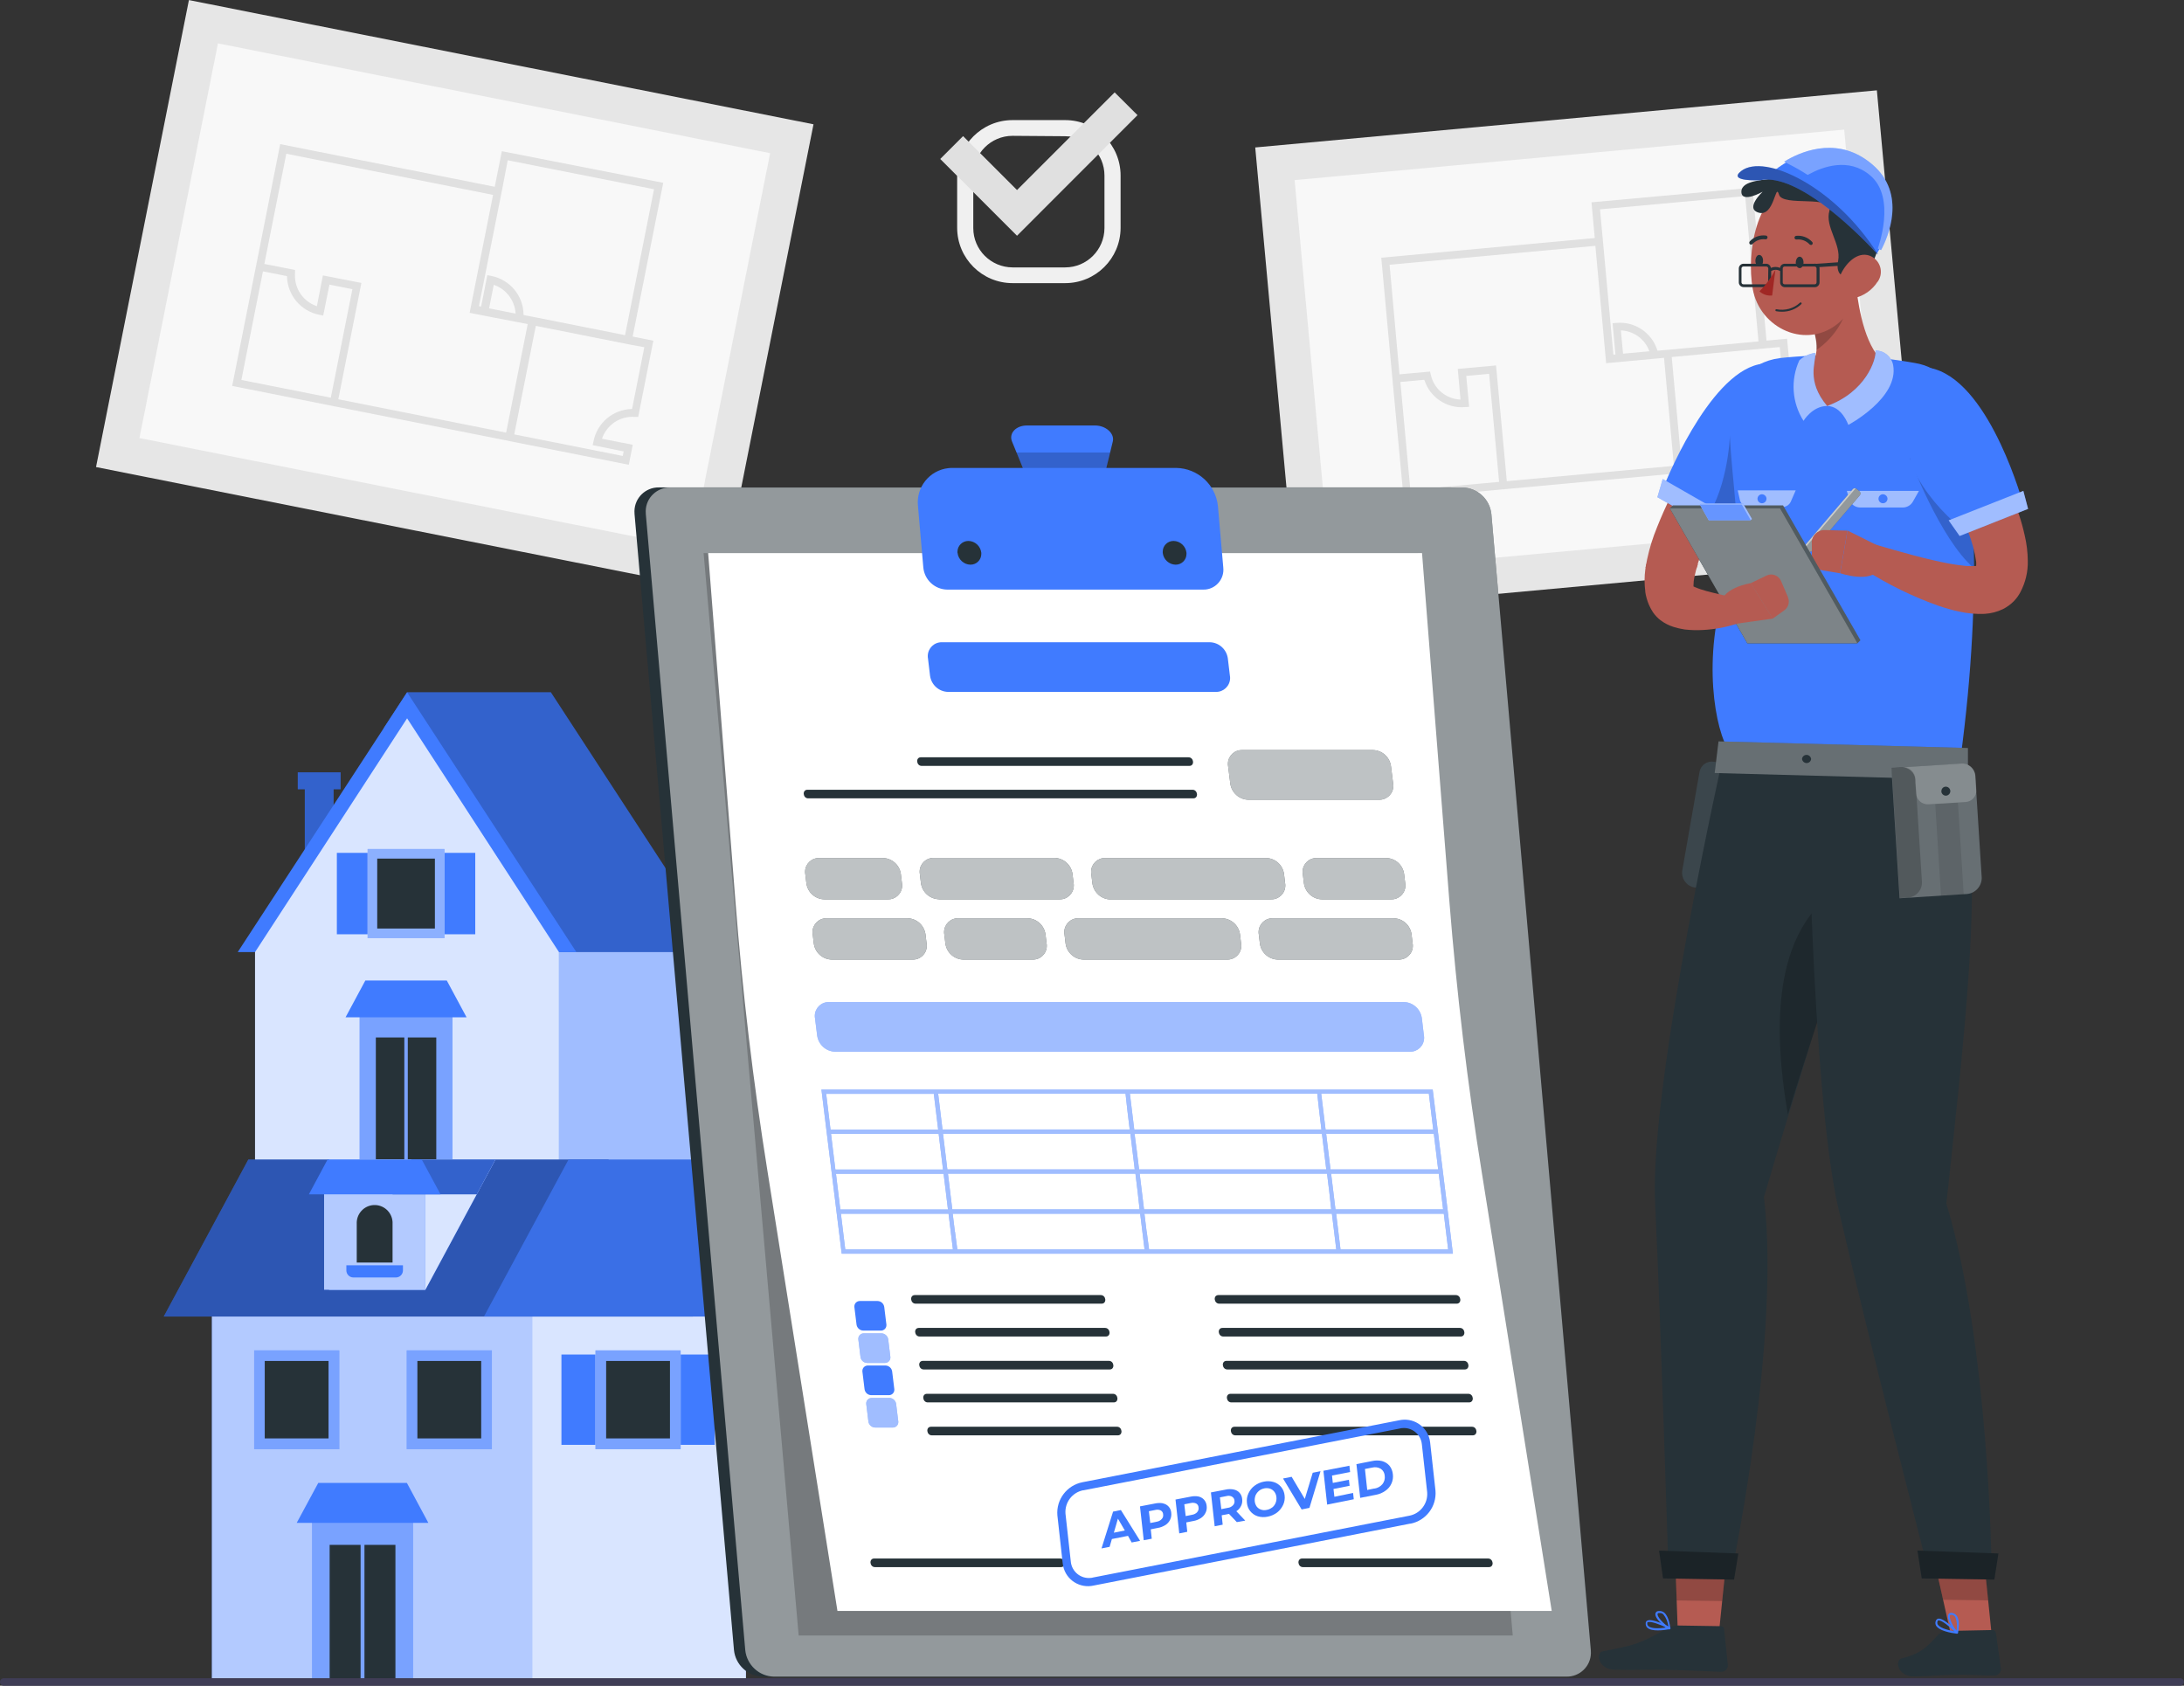 <?xml version="1.0" encoding="UTF-8"?>
<svg id="Layer_2" data-name="Layer 2" xmlns="http://www.w3.org/2000/svg" viewBox="0 0 220.76 170.4">
  <rect x="0" y="0" width="220.76" height="170.4" fill="#333333" stroke="none"/>
  <defs>
    <style>
      .cls-1 {
        fill: #f0f0f0;
      }

      .cls-2, .cls-3, .cls-4, .cls-5, .cls-6, .cls-7, .cls-8, .cls-9, .cls-10 {
        fill: #fff;
      }

      .cls-3 {
        opacity: .8;
      }

      .cls-3, .cls-11, .cls-4, .cls-5, .cls-6, .cls-12, .cls-7, .cls-13, .cls-8, .cls-14, .cls-9, .cls-10 {
        isolation: isolate;
      }

      .cls-15, .cls-5 {
        opacity: .5;
      }

      .cls-16 {
        fill: #3f3d56;
      }

      .cls-11 {
        fill: #fafafa;
        opacity: .9;
      }

      .cls-4, .cls-12, .cls-17 {
        opacity: .3;
      }

      .cls-18 {
        fill: #e0e0e0;
      }

      .cls-19, .cls-8 {
        opacity: .7;
      }

      .cls-6, .cls-14 {
        opacity: .1;
      }

      .cls-20 {
        fill: #e6e6e6;
      }

      .cls-7 {
        opacity: .6;
      }

      .cls-13, .cls-21, .cls-10 {
        opacity: .2;
      }

      .cls-22 {
        fill: #b55b52;
      }

      .cls-23 {
        fill: #ebebeb;
      }

      .cls-24 {
        fill: #407bff;
      }

      .cls-9 {
        opacity: .4;
      }

      .cls-25 {
        fill: #a02724;
      }

      .cls-26 {
        fill: #263238;
      }
    </style>
  </defs>
  <g id="Layer_1-2" data-name="Layer 1">
    <g>
      <g>
        <g id="freepik--background-complete--inject-4">
          <rect class="cls-23" x="148.7" y="166.72" width="4.73" height=".14"/>
          <rect class="cls-20" x="128.91" y="11.92" width="63.1" height="47.18" transform="translate(-2.58 14.83) rotate(-5.25)"/>
          <rect class="cls-11" x="132.57" y="15.57" width="55.79" height="39.87" transform="translate(-2.58 14.83) rotate(-5.25)"/>
          <path class="cls-18" d="m160.87,20.46l.33,3.6-21.58,1.99,1.09,11.86,1.17,12.48,10.52-.97,16.9-1.55.78-.08,11.7-1.09-.18-1.99-3.09.28c.05-1.45,1.08-2.69,2.5-3l.34-.08-.71-7.67-2.08.19-1.42-15.46-16.27,1.48Zm-18.31,29.07l-1.01-10.92,2.42-.22c.56,1.78,2.28,2.93,4.14,2.76l.39-.03-.29-3.12,2.31-.21,1.01,10.92-8.97.82Zm9.75-.89l-1.09-11.7-3.87.35.28,3.1c-1.45-.05-2.69-1.08-3-2.5l-.08-.33-3.09.28-1-11.08,20.8-1.91,1.09,11.86,1.77-.16,2.8-.26,1.28-.12,1,10.92-16.9,1.55Zm11.75-12.88l-.22-2.36c1.3.05,2.44.88,2.88,2.11l-2.67.24Zm15.84-.67l.57,6.22c-1.78.56-2.92,2.28-2.76,4.14l.03.39,3.12-.29.04.46-10.92,1-1-10.92,9.61-.89,1.31-.12Zm-3.5-15.27l1.35,14.69-8.83.82-.78.07-.6.05c-.54-1.8-2.28-2.98-4.15-2.81l-.39.03.29,3.17h-.21l-1.09-11.86-.26-2.82,14.68-1.34Z"/>
          <rect class="cls-20" x="21.9" y="-2.3" width="48.13" height="64.37" transform="translate(7.69 69.14) rotate(-78.75)"/>
          <rect class="cls-11" x="25.63" y="1.43" width="40.68" height="56.91" transform="translate(7.69 69.14) rotate(-78.75)"/>
          <path class="cls-18" d="m50.73,15.27l-.72,3.61-21.69-4.31-2.36,11.92-2.49,12.52,10.58,2.11,16.98,3.37.78.16,11.75,2.33.4-2.02-3.11-.61c.47-1.41,1.83-2.31,3.31-2.21h.35l1.53-7.7-2.09-.42,3.09-15.54-16.33-3.2Zm-26.33,23.13l2.18-10.97,2.43.48c.03,1.91,1.39,3.54,3.27,3.91l.39.08.63-3.13,2.32.46-2.18,10.97-9.03-1.79Zm9.8,1.95l2.33-11.75-3.89-.76-.61,3.11c-1.41-.47-2.31-1.83-2.21-3.31v-.35l-3.1-.61,2.22-11.14,20.9,4.16-2.37,11.92,1.78.35,2.81.54,1.28.25-2.18,10.97-16.96-3.37Zm15.24-9.19l.47-2.37c1.26.43,2.13,1.58,2.21,2.91l-2.68-.53Zm15.69,3.93l-1.24,6.25c-1.91.04-3.53,1.39-3.9,3.27l-.08.39,3.13.63-.09.46-10.97-2.18,2.18-10.97,9.66,1.92,1.32.24Zm.98-15.96l-2.93,14.75-8.88-1.77-.78-.15-.6-.12c0-1.93-1.37-3.58-3.27-3.95l-.39-.08-.63,3.18-.22-.04,2.37-11.92.54-2.83,14.79,2.93Z"/>
          <path class="cls-1" d="m107.67,28.62h-5.32c-3.09,0-5.6-2.51-5.6-5.6h0v-5.28c0-3.09,2.51-5.6,5.6-5.6h5.32c3.09,0,5.6,2.51,5.6,5.6v5.32c-.02,3.08-2.52,5.56-5.6,5.56Zm-5.32-14.89c-2.19,0-3.97,1.78-3.97,3.98,0,0,0,.02,0,.03v5.32c0,2.19,1.78,3.96,3.97,3.97h5.32c2.19,0,3.96-1.78,3.97-3.97v-5.32c0-2.19-1.78-3.96-3.97-3.97l-5.32-.04Z"/>
          <polygon class="cls-18" points="102.8 23.83 95.04 16.07 97.35 13.76 102.8 19.21 112.67 9.34 114.98 11.64 102.8 23.83"/>
        </g>
        <g id="freepik--Character--inject-4">
          <path class="cls-22" d="m167.22,54.01c.78-2.07,1.72-4.07,2.81-5.99.52-.95,1.09-1.86,1.63-2.77s1.14-1.79,1.8-2.72c.87-1.19,2.55-1.45,3.74-.58,1.15.84,1.44,2.42.67,3.62v.03c-.54.79-1.09,1.63-1.63,2.5s-1.04,1.71-1.55,2.57c-1,1.67-1.88,3.4-2.66,5.18-.22.54-.41,1.06-.54,1.55h-5.16c.19-1.16.49-2.3.89-3.4Z"/>
          <path class="cls-24" d="m177.77,36.83c-5.2,1.15-9.6,12.37-9.6,12.37l5.99,3.4c1.77-1.9,3.24-4.06,4.35-6.41,1.31-2.79,3.9-10.39-.73-9.36Z"/>
          <path class="cls-13" d="m179.68,43.12c-.32,1.04-.72,2.07-1.18,3.06-1.11,2.35-2.58,4.51-4.35,6.41l-1.3-.76c2.06-3.74,2.04-8.53,2.04-8.53l4.48-.78.3.6Z"/>
          <path class="cls-26" d="m173.22,76.99l.32.06c.49.09.83.56.74,1.05h0s-1.9,10.87-1.9,10.87c-.09.49-.56.83-1.05.74h0s-.05,0-.05,0c-.82-.14-1.37-.93-1.23-1.75l1.74-9.94c.12-.67.76-1.13,1.43-1.02Z"/>
          <path class="cls-6" d="m173.22,76.99l.32.06c.49.09.83.56.74,1.05h0s-1.9,10.87-1.9,10.87c-.09.49-.56.83-1.05.74h0s-.05,0-.05,0c-.82-.14-1.37-.93-1.23-1.75l1.74-9.94c.12-.67.76-1.13,1.43-1.02Z"/>
          <polygon class="cls-22" points="173.68 165.75 169.62 165.7 169.28 156.26 174.64 156.35 173.68 165.75"/>
          <polygon class="cls-13" points="169.28 156.27 169.47 161.78 174.08 161.84 174.64 156.35 169.28 156.27"/>
          <path class="cls-26" d="m169.53,164.31l4.43.07c.16,0,.3.12.31.28l.38,3.62c.03.37-.25.68-.61.71-.02,0-.04,0-.06,0-1.59-.05-3.89-.18-5.9-.21-2.35-.04-2.12.06-4.87,0-1.67-.03-1.93-1.72-1.21-1.86,3.27-.64,3.58-.67,6.53-2.32.3-.18.65-.28,1-.29Z"/>
          <path class="cls-24" d="m168.79,164.68s.06-.04.07-.08c0-.04-.01-.08-.05-.1-.19-.1-1.8-.95-2.3-.68-.1.05-.16.14-.16.25h0c-.02.18.04.35.17.47.44.4,1.63.26,2.26.14h.01Zm-2.18-.71c.3-.1,1.19.25,1.82.54-.9.14-1.57.09-1.81-.14-.09-.08-.13-.2-.11-.32,0-.04.02-.08.06-.1h.04Z"/>
          <path class="cls-24" d="m168.79,164.68h0s.05-.05.04-.08c0-.05-.09-1.14-.6-1.58-.15-.13-.35-.19-.54-.17h0c-.27,0-.34.16-.36.27-.08.46.88,1.35,1.36,1.58.03.01.07.01.1-.01Zm-1.15-1.63s.07,0,.1,0h0c.14-.02.29.03.39.13.29.36.47.8.51,1.26-.5-.31-1.14-1.01-1.09-1.28,0-.04,0-.08.09-.11h0Z"/>
          <path class="cls-26" d="m178.3,121.01c6.04-20.72,11.66-35.12,10.34-45.4l-14.32.17s-7.59,33.6-7.02,45.76c.59,12.64,1.33,36.66,1.33,36.66l6.53.09s4.84-23.16,3.14-37.28Z"/>
          <path class="cls-13" d="m180.72,112.66c3.2-10.57,6.07-17.91,7.72-24.07-9.49,3.35-9.3,14.94-7.72,24.07Z"/>
          <polygon class="cls-26" points="167.7 156.74 168.1 159.55 175.28 159.67 175.71 157.03 167.7 156.74"/>
          <polygon class="cls-12" points="167.7 156.74 168.1 159.55 175.28 159.67 175.71 157.03 167.7 156.74"/>
          <polygon class="cls-22" points="201.37 165.75 197.3 165.7 195.19 156.26 200.41 156.34 201.37 165.75"/>
          <polygon class="cls-13" points="195.19 156.27 196.41 161.71 200.97 161.77 200.42 156.35 195.19 156.27"/>
          <path class="cls-26" d="m196.99,164.86l4.42-.09c.16,0,.3.11.33.27l.51,3.6c.04.36-.22.69-.58.73-.02,0-.04,0-.06,0-1.59,0-2.1-.1-4.11-.07-2.35.05-1.26.1-4.01.16-1.67.03-1.99-1.63-1.28-1.82,2.24-.54,2.79-1.47,3.78-2.47.28-.24.64-.36,1-.34Z"/>
          <path class="cls-24" d="m197.81,165.14s.07-.02.09-.05c.02-.04.02-.08,0-.11-.14-.15-1.42-1.46-1.98-1.36-.1.02-.19.09-.23.19h0c-.08.16-.08.34,0,.5.29.52,1.44.75,2.11.83h.02Zm-1.83-1.34c.33,0,1.06.6,1.56,1.09-.9-.15-1.51-.4-1.68-.69-.05-.1-.05-.23,0-.33,0-.04.04-.07.09-.08h.03Z"/>
          <path class="cls-24" d="m197.81,165.14h.03s.06-.03.07-.07c0-.05.27-1.09-.09-1.69-.1-.17-.26-.29-.45-.33h0c-.26-.06-.38.04-.42.14-.22.41.41,1.56.81,1.92.02.02.04.02.07.02Zm-.59-1.91s.07,0,.1,0h0c.14.03.26.12.33.24.17.43.21.9.1,1.36-.38-.45-.77-1.31-.64-1.56.03-.04.07-.05.11-.04h0Z"/>
          <path class="cls-26" d="m196.74,121.67c2.23-20.73,4.07-36,.85-46.26l-14.92.4s.36,34.25,3.17,46.41c2.91,12.64,8.94,36.01,8.94,36.01l6.53.09s-.27-22.53-4.57-36.65Z"/>
          <polygon class="cls-26" points="193.82 156.74 194.25 159.55 201.59 159.67 202 157.03 193.82 156.74"/>
          <polygon class="cls-12" points="193.82 156.74 194.25 159.55 201.59 159.67 202 157.03 193.82 156.74"/>
          <path class="cls-24" d="m179.86,36.2c4.56-.49,9.17-.32,13.69.49,2.51.4,4.47,2.38,4.84,4.9.84,5.81,2.18,17.24-.22,35.08-2.15.68-8.48.63-13.51.27-.54-.04-1.88-1.32-1.88-1.32,0,0-1.21,1.04-1.9.96-3.33-.4-5.99-.97-6.6-1.63-1.36-3.27-2.21-11.46,1.4-18.81.04-4.4-.83-9.36-.91-14.09-.05-2.97,2.16-5.49,5.1-5.84Z"/>
          <path class="cls-22" d="m187.56,28.69c.4,3.02,1.02,6.53,3.15,8.24-.91,2.4-3.17,4.01-5.73,4.11-3.23.17-2.72-2.41-2.18-3.78,1.37-1.54.71-3.27.36-4.48l4.39-4.09Z"/>
          <path class="cls-13" d="m186.67,30.17c0-.19-.05-.38-.08-.57l-3.44,3.19c.31.83.46,1.7.46,2.58,1.7-1.14,3.27-3.36,3.06-5.2Z"/>
          <path class="cls-22" d="m188.7,24.3c-.51,3.99-.6,6.36-2.76,8.27-3.27,2.87-8.09.66-8.78-3.41-.63-3.67.31-9.58,4.35-10.88,2.92-.93,6.04.67,6.98,3.59.25.78.32,1.61.22,2.43Z"/>
          <path class="cls-26" d="m182.3,26.56c0,.33-.21.58-.43.54s-.37-.29-.35-.61.21-.58.43-.54.36.3.35.61Z"/>
          <path class="cls-26" d="m178.21,26.39c0,.33-.21.58-.42.54s-.37-.29-.35-.62.21-.58.42-.54.37.29.35.62Z"/>
          <path class="cls-26" d="m183.42,26.66h-3.02c-.24,0-.45.18-.47.42-.3-.13-.63-.13-.93,0-.03-.24-.23-.42-.47-.42h-2.29c-.27,0-.48.22-.48.48h0v1.4c0,.27.22.48.48.48h2.31c.27,0,.48-.22.48-.48h0v-1.14c.28-.17.63-.17.91,0v1.15c0,.27.22.48.48.48h3.02c.27,0,.48-.22.48-.48h0v-1.4c0-.27-.2-.49-.47-.5-.01,0-.02,0-.03,0Zm-4.7,1.88c0,.11-.09.2-.2.2h-2.29c-.11,0-.2-.09-.2-.2v-1.4c0-.11.09-.2.2-.2h2.31c.11,0,.2.09.2.2l-.02,1.4Zm4.9,0c0,.11-.08.2-.19.2,0,0,0,0-.01,0h-3.02c-.11,0-.2-.08-.2-.19,0,0,0,0,0-.01v-1.4c0-.11.08-.2.19-.2,0,0,0,0,.01,0h3.02c.11,0,.2.09.2.2v1.4Z"/>
          <path class="cls-25" d="m179.46,27.27c-.43.8-.97,1.53-1.61,2.18.35.32.81.47,1.28.42l.33-2.6Z"/>
          <path class="cls-26" d="m183.09,24.77s.06-.03.08-.05c.08-.07.08-.19,0-.27,0,0,0,0,0,0-.41-.45-1.02-.68-1.63-.61-.1.02-.17.12-.15.22,0,0,0,0,0,0,.02.1.12.17.23.15h0c.49-.05.97.14,1.3.5.05.04.11.06.17.05Z"/>
          <path class="cls-26" d="m176.97,24.72c.06.01.13,0,.17-.05.33-.36.81-.54,1.3-.48.1.02.2-.05.22-.16s-.05-.2-.16-.22h0c-.61-.08-1.22.14-1.63.59-.07.08-.07.2,0,.27.02.03.06.05.09.05Z"/>
          <path class="cls-24" d="m189.58,35.43c.1.93-1.01,4.21-4.9,5.61,1.5,0,2.15,1.91,2.15,1.91,0,0,5.14-2.72,4.53-6.05-.17-.85-.91-1.47-1.78-1.47Z"/>
          <path class="cls-24" d="m183.49,35.68c.09.91-.96,2.81,1.2,5.36-1.5,0-2.39,1.5-2.39,1.5-1.17-1.83-1.33-4.14-.42-6.12.45-.41,1.01-.67,1.62-.75Z"/>
          <g class="cls-15">
            <path class="cls-2" d="m189.58,35.43c.1.93-1.01,4.21-4.9,5.61,1.5,0,2.15,1.91,2.15,1.91,0,0,5.14-2.72,4.53-6.05-.17-.85-.91-1.47-1.78-1.47Z"/>
            <path class="cls-2" d="m183.49,35.68c.09.91-.96,2.81,1.2,5.36-1.5,0-2.39,1.5-2.39,1.5-1.17-1.83-1.33-4.14-.42-6.12.45-.41,1.01-.67,1.62-.75Z"/>
          </g>
          <polygon class="cls-26" points="173.32 78.14 198.92 78.83 198.92 75.61 173.71 74.94 173.32 78.14"/>
          <polygon class="cls-4" points="173.32 78.14 198.92 78.83 198.92 75.61 173.71 74.94 173.32 78.14"/>
          <path class="cls-26" d="m191.18,77.63l.83,13.17,6.79-.43c.89-.06,1.56-.83,1.51-1.71l-.65-10.23c-.05-.73-.68-1.29-1.41-1.24l-7.07.45Z"/>
          <path class="cls-4" d="m191.18,77.63l.83,13.17,6.79-.43c.89-.06,1.56-.83,1.51-1.71l-.65-10.23c-.05-.73-.68-1.29-1.41-1.24l-7.07.45Z"/>
          <path class="cls-13" d="m192.83,90.73l-.8.05h0l-.83-13.17h0l1.09-.07c.69-.04,1.28.48,1.32,1.17h0s.66,10.43.66,10.43c.04.83-.6,1.55-1.43,1.59h0Z"/>
          <path class="cls-10" d="m193.6,79.22v-.41c-.05-.73-.68-1.29-1.41-1.24,0,0,0,0,0,0l6.08-.39c.73-.05,1.36.51,1.41,1.24l.03.41.06,1.01c.04.64-.45,1.19-1.08,1.23,0,0,0,0,0,0l-3.77.23c-.64.04-1.19-.44-1.23-1.07,0,0,0-.01,0-.02l-.08-1Z"/>
          <path class="cls-26" d="m196.23,80c.02.25.23.44.48.43.25-.02.44-.23.43-.48-.02-.25-.23-.44-.48-.43,0,0,0,0,0,0-.25.01-.44.23-.42.48,0,0,0,0,0,0Z"/>
          <path class="cls-26" d="m182.15,76.72c.03.25.26.44.51.41.22-.02.39-.19.41-.41-.03-.25-.26-.44-.51-.41-.22.02-.39.19-.41.41Z"/>
          <rect class="cls-14" x="195.9" y="81.2" width="2.3" height="9.28" transform="translate(-5.01 12.58) rotate(-3.61)"/>
          <path class="cls-26" d="m186.69,27.96s-1.22.11-.89-1.6-1.36-3.42-.88-5.06-4.73-.36-5.1-1.63-.46,2.31-2.07,1.82c-1.4-.42.42-2.11.42-2.11,0,0-2.15,1.22-2.15,0s2.54-1.17,3.43-1.38c2.56-.61,8.14-3.62,9.71,4.04,0,0,2.39,1.67-1.09,6.53l-1.39-.61Z"/>
          <path class="cls-13" d="m198.58,43c.63,4.78.95,9.59.93,14.42-3.44-2.98-6.46-11.09-6.46-11.09v-3.21l2.57-2.07,2.96,1.95Z"/>
          <polygon class="cls-24" points="174.93 52.35 168.07 48.42 167.53 50.26 173.71 53.77 174.93 52.35"/>
          <polygon class="cls-5" points="174.93 52.35 168.07 48.42 167.53 50.26 173.71 53.77 174.93 52.35"/>
          <path class="cls-24" d="m178.87,17.63s5.37-5.03,10.26-.88c4.07,3.47.6,8.86.6,8.86l-1.96-2.29-3.81-3.27-3.49-2.02-1.6-.42Z"/>
          <path class="cls-24" d="m176.01,17.28c2.36-1.81,9.49,1.57,13.79,8.39v.05c-1.21-1.33-7.9-8.38-11.92-7.5-.01,0-3.32.17-1.87-.94Z"/>
          <g class="cls-17">
            <path d="m176.01,17.28c2.36-1.81,9.49,1.57,13.79,8.39v.05c-1.21-1.33-7.9-8.38-11.92-7.5-.01,0-3.32.17-1.87-.94Z"/>
          </g>
          <path class="cls-24" d="m180.63,16.17c1.81-1.03,5.34-2.34,8.62.45,3.52,2.99,1.57,7.38.89,8.66l-.33-.15c0-.05,1.92-5.13-.77-7.4-2.18-1.86-4.84-.86-6.22-.1l-.09.05-.09-.05c-.45-.29-1.16-.71-2-1.13l-.3-.16.29-.16Z"/>
          <path class="cls-4" d="m180.63,16.17c1.81-1.03,5.34-2.34,8.62.45,3.52,2.99,1.57,7.38.89,8.66l-.33-.15c0-.05,1.92-5.13-.77-7.4-2.18-1.86-4.84-.86-6.22-.1l-.09.05-.09-.05c-.45-.29-1.16-.71-2-1.13l-.3-.16.29-.16Z"/>
          <path class="cls-26" d="m180.11,31.51c-.19,0-.38-.02-.57-.05-.06-.01-.09-.06-.08-.12,0-.05.06-.09.11-.08,0,0,0,0,0,0,.85.17,1.73-.07,2.37-.66.04-.04.1-.04.14,0,.04.04.04.1,0,.14-.53.51-1.24.78-1.98.77Z"/>
          <path class="cls-5" d="m193.97,49.62h-7.29l.24.84c.14.49.58.83,1.09.84h4.33c.42,0,.81-.23,1.02-.6l.61-1.08Z"/>
          <path class="cls-24" d="m189.88,50.42c0,.25.2.45.45.45.25,0,.45-.2.46-.45,0-.25-.21-.45-.46-.46-.25,0-.45.21-.45.46Z"/>
          <path class="cls-5" d="m181.52,49.57h-5.87l.19.84c.06.46.44.81.9.84h3.48c.37-.02.69-.26.82-.6l.47-1.08Z"/>
          <path class="cls-24" d="m177.65,50.42c0,.25.2.45.45.45.25,0,.45-.2.46-.45,0-.25-.21-.45-.46-.46-.25,0-.45.21-.45.46Z"/>
          <polygon class="cls-26" points="183.71 27.01 187.08 26.79 187.06 26.42 183.4 26.68 183.71 27.01"/>
          <path class="cls-22" d="m189.79,28.47c-.54.85-1.4,1.45-2.39,1.67-1.31.28-1.89-.92-1.46-2.11.39-1.09,1.53-2.51,2.82-2.25.93.21,1.52,1.13,1.32,2.06-.05.23-.15.45-.28.64Z"/>
          <path class="cls-26" d="m182.52,55.04l-.27.85c-.02.07.01.14.08.17.03.01.07,0,.1,0l.8-.4,4.76-5.59c.1-.12.09-.3-.03-.4l-.28-.24c-.12-.1-.3-.09-.4.03,0,0,0,0,0,0l-4.76,5.59Z"/>
          <path class="cls-5" d="m182.52,55.04l-.27.85c-.02.07.01.14.08.17.03.01.07,0,.1,0l.8-.4,4.76-5.59c.1-.12.09-.3-.03-.4l-.28-.24c-.12-.1-.3-.09-.4.03,0,0,0,0,0,0l-4.76,5.59Z"/>
          <path class="cls-5" d="m187.57,49.36l-4.96,5.83-.33.82s-.04-.08-.03-.12l.27-.85,4.76-5.59c.07-.08.18-.12.29-.09Z"/>
          <path class="cls-22" d="m190.02,55.26l-3.27-1.63-.75,4.31s3.14,1.09,3.99-.47l.02-2.2Z"/>
          <path class="cls-22" d="m183.14,54.84v1.56c0,.62.44,1.15,1.05,1.25l1.8.3.75-4.31-2.3-.06c-.7-.02-1.29.54-1.31,1.24,0,0,0,.01,0,.02Z"/>
          <path class="cls-22" d="m188.48,57.58c2.33,1.49,4.82,2.71,7.42,3.64.7.24,1.41.45,2.13.6.85.19,1.72.27,2.59.23.64-.04,1.26-.2,1.84-.48.4-.2.77-.47,1.09-.79.08-.09.17-.2.24-.27l.16-.21c.1-.14.19-.29.27-.44.52-.98.78-2.08.75-3.19-.01-.84-.11-1.68-.3-2.5-.16-.74-.36-1.46-.6-2.18-.46-1.35-.99-2.68-1.61-3.97-.6-1.25-1.23-2.48-1.92-3.66s-1.37-2.33-2.18-3.52c-.88-1.27-2.62-1.59-3.89-.71-1.22.84-1.57,2.5-.79,3.77l.03.05c.64,1.02,1.32,2.13,1.94,3.22s1.24,2.18,1.79,3.31c.56,1.08,1.06,2.18,1.5,3.31.4.96.67,1.97.81,3,.01.14.01.28,0,.42-.33.02-.67.02-1,0-.54-.05-1.13-.13-1.73-.24-2.38-.45-4.9-1.18-7.37-1.9h-.05c-.74-.22-1.51.2-1.73.94-.18.6.07,1.25.6,1.58h.01Z"/>
          <path class="cls-24" d="m195.63,37.33c5.69,1.79,8.9,13.71,8.9,13.71l-6.17,2.43c-2.07-1.62-3.76-3.66-4.97-5.99-.63-1.21-2.29-11.58,2.25-10.15Z"/>
          <polygon class="cls-24" points="204.52 49.62 196.97 52.6 198.08 54.18 205 51.44 204.52 49.62"/>
          <polygon class="cls-5" points="204.52 49.62 196.97 52.6 198.08 54.18 205 51.44 204.52 49.62"/>
          <polygon class="cls-26" points="169.1 51.09 180.23 51.09 188.05 64.72 187.75 65.02 176.62 65.02 168.79 51.39 169.1 51.09"/>
          <polygon class="cls-10" points="169.1 51.09 180.23 51.09 188.05 64.72 187.75 65.02 176.62 65.02 168.79 51.39 169.1 51.09"/>
          <polygon class="cls-26" points="176.62 65.02 187.75 65.02 179.93 51.39 168.79 51.39 176.62 65.02"/>
          <polygon class="cls-9" points="176.62 65.02 187.75 65.02 179.93 51.39 168.79 51.39 176.62 65.02"/>
          <polygon class="cls-24" points="171.95 50.89 176.19 50.89 177.09 52.46 176.96 52.58 172.72 52.58 171.83 51.01 171.95 50.89"/>
          <polygon class="cls-5" points="171.95 50.89 176.19 50.89 177.09 52.46 176.96 52.58 172.72 52.58 171.83 51.01 171.95 50.89"/>
          <polygon class="cls-24" points="172.72 52.58 171.83 51.01 176.06 51.01 176.96 52.58 172.72 52.58"/>
          <polygon class="cls-10" points="172.72 52.58 171.83 51.01 176.06 51.01 176.96 52.58 172.72 52.58"/>
          <path class="cls-22" d="m166.31,59.8c-.1-.75-.1-1.5,0-2.25.03-.2.07-.38.1-.54h5.22c-.15.43-.27.87-.36,1.32-.06.28-.09.57-.09.85,0,.03,0,.07,0,.1.04.02.08.04.13.06.39.17.79.3,1.2.41.88.24,1.89.45,2.84.69h.1c.73.18,1.17.92.99,1.65-.11.46-.46.83-.91.97-1.09.35-2.23.56-3.37.62-.63.04-1.25.02-1.88-.05-.37-.06-.73-.14-1.09-.25-.49-.15-.94-.38-1.35-.69-.14-.11-.27-.22-.39-.35-.13-.14-.25-.28-.36-.44-.15-.23-.29-.48-.4-.73-.19-.44-.32-.9-.39-1.37Z"/>
          <path class="cls-22" d="m175.33,63.07l3.87-.54-2.23-3.58s-3.27.48-3.05,2.5l1.41,1.63Z"/>
          <path class="cls-22" d="m180.73,60.36l-.7-1.63c-.24-.55-.88-.81-1.43-.57-.02,0-.04.02-.06.03l-1.58.76,2.23,3.58,1.17-.84c.42-.3.57-.85.36-1.32Z"/>
        </g>
        <g id="freepik--House--inject-4">
          <polygon class="cls-24" points="30.1 78.07 34.43 78.07 34.43 79.78 33.72 79.78 33.72 87.45 30.81 87.45 30.81 79.78 30.1 79.78 30.1 78.07"/>
          <g class="cls-21">
            <polygon points="30.1 78.07 34.43 78.07 34.43 79.78 33.72 79.78 33.72 87.45 30.81 87.45 30.81 79.78 30.1 79.78 30.1 78.07"/>
          </g>
          <polygon class="cls-24" points="55.68 72.61 71.04 96.24 71.04 117.45 34.67 117.45 34.67 96.24 55.68 72.61"/>
          <polygon class="cls-5" points="55.68 72.61 71.04 96.24 71.04 117.45 34.67 117.45 34.67 96.24 55.68 72.61"/>
          <polygon class="cls-24" points="38.81 73.57 41.15 69.98 55.68 69.98 72.8 96.24 58.26 96.24 38.81 96.24 38.81 73.57"/>
          <polygon class="cls-13" points="38.81 73.57 41.15 69.98 55.68 69.98 72.8 96.24 58.26 96.24 38.81 96.24 38.81 73.57"/>
          <polygon class="cls-24" points="58.26 96.24 41.15 69.98 24.03 96.24 58.26 96.24"/>
          <polygon class="cls-24" points="41.15 72.61 56.5 96.24 56.5 117.45 25.78 117.45 25.78 96.24 41.15 72.61"/>
          <polygon class="cls-3" points="41.15 72.61 56.5 96.24 56.5 117.45 25.78 117.45 25.78 96.24 41.15 72.61"/>
          <rect class="cls-24" x="44.93" y="86.21" width="3.11" height="8.23"/>
          <rect class="cls-24" x="34.05" y="86.21" width="3.11" height="8.23"/>
          <rect class="cls-24" x="37.16" y="85.82" width="7.77" height="9.01"/>
          <rect class="cls-9" x="37.16" y="85.82" width="7.77" height="9.01"/>
          <rect class="cls-26" x="38.13" y="86.79" width="5.83" height="7.07"/>
          <rect class="cls-24" x="36.35" y="102.29" width="9.39" height="15.16"/>
          <rect class="cls-4" x="36.35" y="102.29" width="9.39" height="15.16"/>
          <polygon class="cls-24" points="36.93 99.11 45.16 99.11 47.16 102.83 34.93 102.83 36.93 99.11"/>
          <rect class="cls-26" x="41.22" y="104.87" width="2.88" height="12.59"/>
          <rect class="cls-26" x="37.99" y="104.87" width="2.88" height="12.59"/>
          <rect class="cls-24" x="21.42" y="132.77" width="43.76" height="37.09"/>
          <rect class="cls-7" x="21.42" y="132.77" width="43.76" height="37.09"/>
          <rect class="cls-24" x="53.79" y="132.77" width="21.61" height="37.09"/>
          <rect class="cls-3" x="53.79" y="132.77" width="21.61" height="37.09"/>
          <rect class="cls-24" x="41.11" y="136.5" width="8.61" height="9.99"/>
          <rect class="cls-4" x="41.11" y="136.5" width="8.61" height="9.99"/>
          <rect class="cls-26" x="42.19" y="137.57" width="6.45" height="7.83"/>
          <rect class="cls-24" x="56.75" y="136.92" width="3.44" height="9.13"/>
          <rect class="cls-24" x="68.8" y="136.92" width="3.44" height="9.13"/>
          <rect class="cls-24" x="60.19" y="136.5" width="8.61" height="9.99"/>
          <rect class="cls-4" x="60.19" y="136.5" width="8.61" height="9.99"/>
          <rect class="cls-26" x="61.27" y="137.57" width="6.45" height="7.83"/>
          <rect class="cls-24" x="31.54" y="153.35" width="10.22" height="16.49"/>
          <rect class="cls-4" x="31.54" y="153.35" width="10.22" height="16.49"/>
          <polygon class="cls-24" points="41.13 149.9 32.17 149.9 29.99 153.94 43.3 153.94 41.13 149.9"/>
          <rect class="cls-26" x="33.32" y="156.16" width="3.13" height="13.69"/>
          <rect class="cls-26" x="36.84" y="156.16" width="3.13" height="13.69"/>
          <polygon class="cls-24" points="70.05 133.08 61.5 117.21 25.1 117.21 16.55 133.08 70.05 133.08"/>
          <polygon class="cls-12" points="70.05 133.08 61.5 117.21 25.1 117.21 16.55 133.08 70.05 133.08"/>
          <polygon class="cls-24" points="80.27 133.08 71.72 117.21 57.47 117.21 48.92 133.08 80.27 133.08"/>
          <polygon class="cls-14" points="80.27 133.08 71.72 117.21 57.47 117.21 48.92 133.08 80.27 133.08"/>
          <polygon class="cls-24" points="33.26 130.37 33.26 117.21 50.08 117.21 43 130.37 33.26 130.37"/>
          <polygon class="cls-3" points="33.26 130.37 33.26 117.21 50.08 117.21 43 130.37 33.26 130.37"/>
          <rect class="cls-24" x="32.76" y="120.15" width="10.22" height="10.22"/>
          <rect class="cls-7" x="32.76" y="120.15" width="10.22" height="10.22"/>
          <path class="cls-24" d="m40.03,129.13h-4.31c-.39,0-.71-.32-.71-.71v-.52h5.72v.52c0,.39-.32.71-.71.71Z"/>
          <path class="cls-26" d="m36.06,123.72c-.05-1,.71-1.85,1.71-1.91,1-.05,1.85.71,1.91,1.71,0,.07,0,.13,0,.2v3.9h-3.62v-3.9Z"/>
          <polygon class="cls-24" points="39.68 120.73 41.58 117.21 50.08 117.21 48.19 120.73 39.68 120.73"/>
          <polygon class="cls-13" points="39.68 120.73 41.58 117.21 50.08 117.21 48.19 120.73 39.68 120.73"/>
          <polygon class="cls-24" points="42.63 117.21 44.53 120.73 31.22 120.73 33.11 117.21 42.63 117.21"/>
          <rect class="cls-24" x="25.69" y="136.5" width="8.61" height="9.99"/>
          <rect class="cls-4" x="25.69" y="136.5" width="8.61" height="9.99"/>
          <rect class="cls-26" x="26.76" y="137.57" width="6.45" height="7.83"/>
        </g>
        <g id="freepik--Clipboard--inject-4">
          <path class="cls-26" d="m77.12,169.48h80.07c1.34.02,2.45-1.05,2.47-2.4,0-.1,0-.2-.01-.3l-10.05-114.82c-.15-1.51-1.41-2.67-2.92-2.69h-80.08c-1.34-.02-2.45,1.05-2.47,2.4,0,.1,0,.2.01.3l10.05,114.82c.15,1.51,1.42,2.67,2.94,2.69Z"/>
          <path class="cls-26" d="m78.26,169.48h80.08c1.34.02,2.45-1.04,2.47-2.38,0-.1,0-.21-.01-.31l-10.05-114.82c-.15-1.51-1.41-2.67-2.93-2.69h-80.08c-1.34-.02-2.45,1.04-2.47,2.38,0,.1,0,.21.01.31l10.05,114.82c.15,1.51,1.41,2.67,2.92,2.69Z"/>
          <path class="cls-5" d="m78.26,169.48h80.08c1.34.02,2.45-1.04,2.47-2.38,0-.1,0-.21-.01-.31l-10.05-114.82c-.15-1.51-1.41-2.67-2.93-2.69h-80.08c-1.34-.02-2.45,1.04-2.47,2.38,0,.1,0,.21.01.31l10.05,114.82c.15,1.51,1.41,2.67,2.92,2.69Z"/>
          <polygon class="cls-13" points="143.3 55.91 152.91 165.32 80.73 165.32 71.12 55.91 143.3 55.91"/>
          <path class="cls-2" d="m143.74,55.91l2.77,35.28c.73,9.15,1.81,18.25,3.27,27.32l7.07,44.33h-72.2l-7.07-44.44c-1.45-9.05-2.53-18.15-3.24-27.29l-2.76-35.2h72.16Z"/>
          <path class="cls-24" d="m95.84,69.94h27.06c.78.02,1.42-.6,1.44-1.37,0-.09,0-.17-.02-.26l-.21-1.76c-.13-.92-.9-1.61-1.82-1.63h-27.07c-.78-.02-1.42.59-1.44,1.37,0,.09,0,.18.02.26l.21,1.76c.13.92.9,1.61,1.82,1.63Z"/>
          <path class="cls-24" d="m84.41,106.31h58.1c.78.02,1.42-.59,1.44-1.37,0-.09,0-.18-.02-.26l-.21-1.76c-.13-.92-.9-1.61-1.82-1.63h-58.1c-.78-.02-1.42.6-1.44,1.37,0,.09,0,.17.02.26l.22,1.76c.13.92.9,1.61,1.82,1.63Z"/>
          <path class="cls-5" d="m84.41,106.31h58.1c.78.02,1.42-.59,1.44-1.37,0-.09,0-.18-.02-.26l-.21-1.76c-.13-.92-.9-1.61-1.82-1.63h-58.1c-.78-.02-1.42.6-1.44,1.37,0,.09,0,.17.02.26l.22,1.76c.13.92.9,1.61,1.82,1.63Z"/>
          <path class="cls-26" d="m120.22,77.42h-27.06c-.54,0-.63-.87-.08-.87h27.06c.54,0,.64.87.08.87h0Z"/>
          <path class="cls-26" d="m81.62,79.83h38.92c.54,0,.64.87.08.87h-38.93c-.54,0-.63-.87-.07-.87h0Z"/>
          <path class="cls-26" d="m126.19,80.84h13.21c.78.02,1.42-.6,1.44-1.37,0-.09,0-.17-.02-.26l-.22-1.76c-.12-.92-.9-1.61-1.82-1.63h-13.22c-.78-.02-1.42.59-1.44,1.36,0,.09,0,.18.02.27l.22,1.76c.13.92.91,1.62,1.84,1.63Z"/>
          <path class="cls-8" d="m126.19,80.84h13.21c.78.02,1.42-.6,1.44-1.37,0-.09,0-.17-.02-.26l-.22-1.76c-.12-.92-.9-1.61-1.82-1.63h-13.22c-.78-.02-1.42.59-1.44,1.36,0,.09,0,.18.02.27l.22,1.76c.13.92.91,1.62,1.84,1.63Z"/>
          <path class="cls-26" d="m133.63,90.91h6.99c.78.02,1.42-.6,1.44-1.37,0-.09,0-.17-.02-.26l-.11-.92c-.12-.92-.89-1.61-1.82-1.63h-7c-.78-.02-1.42.59-1.44,1.36,0,.09,0,.18.02.27l.11.92c.13.92.9,1.61,1.82,1.63Z"/>
          <path class="cls-26" d="m112.25,90.91h16.23c.78.02,1.42-.6,1.44-1.37,0-.09,0-.17-.02-.26l-.11-.92c-.12-.92-.89-1.61-1.82-1.63h-16.24c-.77-.02-1.42.58-1.44,1.36,0,.09,0,.19.02.28l.11.92c.13.92.9,1.61,1.82,1.63Z"/>
          <path class="cls-26" d="m94.9,90.91h12.2c.78.02,1.43-.61,1.44-1.39,0-.08,0-.16-.02-.25l-.11-.92c-.12-.92-.9-1.61-1.82-1.63h-12.19c-.78-.02-1.42.59-1.44,1.36,0,.09,0,.18.02.27l.11.92c.13.92.9,1.6,1.82,1.63Z"/>
          <path class="cls-26" d="m83.33,90.91h6.42c.78.02,1.42-.6,1.44-1.37,0-.09,0-.17-.02-.26l-.11-.92c-.12-.92-.9-1.61-1.82-1.63h-6.42c-.78-.02-1.42.59-1.44,1.36,0,.09,0,.18.02.27l.11.92c.12.92.89,1.61,1.82,1.63Z"/>
          <path class="cls-26" d="m129.18,97h12.19c.78.02,1.42-.59,1.44-1.36,0-.09,0-.18-.02-.27l-.11-.92c-.12-.92-.89-1.61-1.82-1.63h-12.2c-.78-.02-1.42.6-1.44,1.37,0,.09,0,.17.02.26l.11.92c.12.92.9,1.61,1.82,1.63Z"/>
          <path class="cls-26" d="m109.53,97h14.5c.78.02,1.42-.59,1.44-1.36,0-.09,0-.18-.02-.27l-.11-.92c-.13-.92-.9-1.6-1.82-1.63h-14.5c-.78-.02-1.42.6-1.44,1.37,0,.09,0,.17.02.26l.11.92c.12.92.9,1.61,1.82,1.63Z"/>
          <path class="cls-26" d="m97.38,97h6.99c.78.02,1.42-.59,1.44-1.36,0-.09,0-.18-.02-.27l-.11-.92c-.13-.92-.9-1.61-1.82-1.63h-6.99c-.78-.02-1.42.6-1.44,1.37,0,.09,0,.17.02.26l.11.92c.12.92.9,1.61,1.82,1.63Z"/>
          <path class="cls-26" d="m84.08,97h8.16c.78.02,1.42-.59,1.44-1.36,0-.09,0-.18-.02-.27l-.11-.92c-.13-.92-.9-1.61-1.82-1.63h-8.16c-.78-.02-1.42.6-1.44,1.37,0,.09,0,.17.02.26l.11.92c.12.92.9,1.61,1.82,1.63Z"/>
          <g class="cls-19">
            <path class="cls-2" d="m133.63,90.91h6.99c.78.02,1.42-.6,1.44-1.37,0-.09,0-.17-.02-.26l-.11-.92c-.12-.92-.89-1.61-1.82-1.63h-7c-.78-.02-1.42.59-1.44,1.36,0,.09,0,.18.02.27l.11.92c.13.92.9,1.61,1.82,1.63Z"/>
            <path class="cls-2" d="m112.25,90.91h16.23c.78.02,1.42-.6,1.44-1.37,0-.09,0-.17-.02-.26l-.11-.92c-.12-.92-.89-1.61-1.82-1.63h-16.24c-.77-.02-1.42.58-1.44,1.36,0,.09,0,.19.02.28l.11.92c.13.92.9,1.61,1.82,1.63Z"/>
            <path class="cls-2" d="m94.9,90.91h12.2c.78.02,1.43-.61,1.44-1.39,0-.08,0-.16-.02-.25l-.11-.92c-.12-.92-.9-1.61-1.82-1.63h-12.19c-.78-.02-1.42.59-1.44,1.36,0,.09,0,.18.02.27l.11.92c.13.92.9,1.6,1.82,1.63Z"/>
            <path class="cls-2" d="m83.33,90.91h6.42c.78.02,1.42-.6,1.44-1.37,0-.09,0-.17-.02-.26l-.11-.92c-.12-.92-.9-1.61-1.82-1.63h-6.42c-.78-.02-1.42.59-1.44,1.36,0,.09,0,.18.02.27l.11.92c.12.92.89,1.61,1.82,1.63Z"/>
            <path class="cls-2" d="m129.18,97h12.19c.78.02,1.42-.59,1.44-1.36,0-.09,0-.18-.02-.27l-.11-.92c-.12-.92-.89-1.61-1.82-1.63h-12.2c-.78-.02-1.42.6-1.44,1.37,0,.09,0,.17.02.26l.11.92c.12.92.9,1.61,1.82,1.63Z"/>
            <path class="cls-2" d="m109.53,97h14.5c.78.02,1.42-.59,1.44-1.36,0-.09,0-.18-.02-.27l-.11-.92c-.13-.92-.9-1.6-1.82-1.63h-14.5c-.78-.02-1.42.6-1.44,1.37,0,.09,0,.17.02.26l.11.92c.12.92.9,1.61,1.82,1.63Z"/>
            <path class="cls-2" d="m97.38,97h6.99c.78.02,1.42-.59,1.44-1.36,0-.09,0-.18-.02-.27l-.11-.92c-.13-.92-.9-1.61-1.82-1.63h-6.99c-.78-.02-1.42.6-1.44,1.37,0,.09,0,.17.02.26l.11.92c.12.92.9,1.61,1.82,1.63Z"/>
            <path class="cls-2" d="m84.08,97h8.16c.78.02,1.42-.59,1.44-1.36,0-.09,0-.18-.02-.27l-.11-.92c-.13-.92-.9-1.61-1.82-1.63h-8.16c-.78-.02-1.42.6-1.44,1.37,0,.09,0,.17.02.26l.11.92c.12.92.9,1.61,1.82,1.63Z"/>
          </g>
          <path class="cls-26" d="m107.24,158.41h-18.8c-.54,0-.63-.87-.08-.87h18.8c.54,0,.64.87.08.87Z"/>
          <path class="cls-26" d="m150.5,158.41h-18.8c-.54,0-.63-.87-.08-.87h18.8c.54,0,.64.87.08.87Z"/>
          <path class="cls-26" d="m147.24,131.78h-24c-.54,0-.64-.87-.08-.87h24c.54,0,.63.87.08.87Z"/>
          <path class="cls-26" d="m123.57,134.23h24c.54,0,.63.87.08.87h-24c-.54,0-.64-.87-.08-.87Z"/>
          <path class="cls-26" d="m123.98,137.56h24c.54,0,.63.87.08.87h-24c-.54,0-.64-.87-.08-.87Z"/>
          <path class="cls-26" d="m124.39,140.89h24.03c.54,0,.63.87.07.87h-24.02c-.54,0-.64-.87-.08-.87h0Z"/>
          <path class="cls-26" d="m124.79,144.22h24c.54,0,.63.87.07.87h-23.99c-.54,0-.64-.87-.08-.87h0Z"/>
          <path class="cls-26" d="m111.35,131.78h-18.8c-.54,0-.63-.87-.08-.87h18.8c.54,0,.64.87.08.87h0Z"/>
          <path class="cls-26" d="m92.9,134.23h18.8c.54,0,.64.87.08.87h-18.82c-.54,0-.64-.87-.08-.87h.02Z"/>
          <path class="cls-26" d="m93.29,137.56h18.8c.54,0,.63.87.08.87h-18.8c-.54,0-.64-.87-.08-.87Z"/>
          <path class="cls-26" d="m93.7,140.89h18.8c.54,0,.63.87.08.87h-18.8c-.54,0-.64-.87-.08-.87Z"/>
          <path class="cls-26" d="m94.11,144.22h18.8c.54,0,.63.87.08.87h-18.8c-.54,0-.64-.87-.08-.87Z"/>
          <path class="cls-24" d="m83.58,114.61h0l.5,4.04h0l.5,4.04h0l.5,4.04h61.78l-.54-4.47h0l-.5-4.04h0l-.5-4.04h0l-.5-4.04h-61.79l.55,4.47Zm11.03-2.24l.22,1.81h-10.88l-.44-3.61h10.88l.22,1.81Zm.93,4.04l-.22-1.81h18.94l.22,1.81.22,1.8h-18.94l-.22-1.8Zm19.14-1.81h18.94l.22,1.81.22,1.8h-18.92l-.22-1.8-.24-1.81Zm19.88,7.65h-18.92l-.22-1.81-.22-1.8h18.94l.22,1.8.2,1.81Zm-19.38,0h-18.92l-.22-1.81-.22-1.8h18.95l.22,1.8.2,1.81Zm-1.21-9.89l.22,1.81h-18.92l-.22-1.81-.22-1.81h18.94l.2,1.81Zm19.38,0l.22,1.81h-18.92l-.22-1.81-.22-1.81h18.94l.2,1.81Zm11.52,1.81h-10.88l-.22-1.81-.22-1.81h10.88l.44,3.61Zm.5,4.04h-10.88l-.22-1.8-.22-1.81h10.88l.44,3.61Zm.5,4.04h-10.88l-.22-1.81-.22-1.8h10.88l.44,3.61Zm-10.59,2.24l-.22-1.8h10.88l.44,3.61h-10.88l-.22-1.81Zm-19.38,0l-.22-1.8h18.95l.22,1.8.22,1.81h-18.92l-.24-1.81Zm-19.38,0l-.22-1.8h18.95l.22,1.8.22,1.81h-18.92l-.24-1.81Zm-11.52-1.8h10.88l.22,1.8.22,1.81h-10.88l-.44-3.61Zm-.5-4.04h10.88l.22,1.8.22,1.81h-10.88l-.44-3.61Zm-.5-4.04h10.88l.22,1.81.22,1.8h-10.88l-.44-3.61Z"/>
          <path class="cls-5" d="m83.58,114.61h0l.5,4.04h0l.5,4.04h0l.5,4.04h61.78l-.54-4.47h0l-.5-4.04h0l-.5-4.04h0l-.5-4.04h-61.79l.55,4.47Zm11.03-2.24l.22,1.81h-10.88l-.44-3.61h10.88l.22,1.81Zm.93,4.04l-.22-1.81h18.94l.22,1.81.22,1.8h-18.94l-.22-1.8Zm19.14-1.81h18.94l.22,1.81.22,1.8h-18.92l-.22-1.8-.24-1.81Zm19.88,7.65h-18.92l-.22-1.81-.22-1.8h18.94l.22,1.8.2,1.81Zm-19.38,0h-18.92l-.22-1.81-.22-1.8h18.95l.22,1.8.2,1.81Zm-1.21-9.89l.22,1.81h-18.92l-.22-1.81-.22-1.81h18.94l.2,1.81Zm19.38,0l.22,1.81h-18.92l-.22-1.81-.22-1.81h18.94l.2,1.81Zm11.52,1.81h-10.88l-.22-1.81-.22-1.81h10.88l.44,3.61Zm.5,4.04h-10.88l-.22-1.8-.22-1.81h10.88l.44,3.61Zm.5,4.04h-10.88l-.22-1.81-.22-1.8h10.88l.44,3.61Zm-10.59,2.24l-.22-1.8h10.88l.44,3.61h-10.88l-.22-1.81Zm-19.38,0l-.22-1.8h18.95l.22,1.8.22,1.81h-18.92l-.24-1.81Zm-19.38,0l-.22-1.8h18.95l.22,1.8.22,1.81h-18.92l-.24-1.81Zm-11.52-1.8h10.88l.22,1.8.22,1.81h-10.88l-.44-3.61Zm-.5-4.04h10.88l.22,1.8.22,1.81h-10.88l-.44-3.61Zm-.5-4.04h10.88l.22,1.81.22,1.8h-10.88l-.44-3.61Z"/>
          <path class="cls-24" d="m87.26,134.5h1.79c.3,0,.55-.24.55-.54,0-.02,0-.04,0-.06l-.22-1.79c-.05-.34-.33-.59-.67-.6h-1.8c-.3,0-.55.24-.55.54,0,.02,0,.04,0,.06l.22,1.79c.05.34.34.59.68.6Z"/>
          <path class="cls-24" d="m87.65,137.77h1.8c.3,0,.55-.24.55-.54,0-.02,0-.04,0-.06l-.22-1.79c-.05-.34-.34-.59-.68-.6h-1.79c-.3,0-.55.24-.55.54,0,.02,0,.04,0,.06l.22,1.79c.05.34.33.59.67.6Z"/>
          <path class="cls-24" d="m88.06,141.03h1.79c.3,0,.55-.24.55-.54,0-.02,0-.04,0-.06l-.22-1.8c-.05-.34-.33-.59-.67-.6h-1.79c-.3,0-.55.24-.55.54,0,.02,0,.04,0,.06l.22,1.8c.05.34.33.59.67.6Z"/>
          <path class="cls-24" d="m88.46,144.3h1.79c.3,0,.55-.24.55-.54,0-.02,0-.04,0-.06l-.22-1.79c-.05-.34-.34-.6-.68-.6h-1.79c-.3,0-.55.24-.55.54,0,.02,0,.04,0,.06l.22,1.79c.05.34.34.59.68.6Z"/>
          <path class="cls-5" d="m87.65,137.77h1.8c.3,0,.55-.24.55-.54,0-.02,0-.04,0-.06l-.22-1.79c-.05-.34-.34-.59-.68-.6h-1.79c-.3,0-.55.24-.55.54,0,.02,0,.04,0,.06l.22,1.79c.05.34.33.59.67.6Z"/>
          <path class="cls-5" d="m88.46,144.3h1.79c.3,0,.55-.24.55-.54,0-.02,0-.04,0-.06l-.22-1.79c-.05-.34-.34-.6-.68-.6h-1.79c-.3,0-.55.24-.55.54,0,.02,0,.04,0,.06l.22,1.79c.05.34.34.59.68.6Z"/>
          <path class="cls-24" d="m96.32,47.3h7.07l-1.09-2.66c-.35-.84.39-1.63,1.5-1.63h6.89c1.09,0,2,.81,1.79,1.63l-.65,2.66h7.07c2.18.04,3.99,1.7,4.21,3.86l.54,6.21c.12,1.11-.68,2.1-1.78,2.22-.08,0-.17.01-.25.01h-25.87c-1.26-.02-2.3-.98-2.42-2.23l-.54-6.21c-.21-1.91,1.17-3.63,3.08-3.84.15-.02.3-.02.45-.02Z"/>
          <polygon class="cls-13" points="111.84 47.3 103.39 47.3 102.73 45.74 112.22 45.74 111.84 47.3"/>
          <path class="cls-26" d="m117.53,55.88c.07.67.63,1.19,1.31,1.2.6,0,1.09-.48,1.09-1.08,0-.04,0-.08,0-.12-.07-.67-.63-1.19-1.31-1.2-.6,0-1.09.48-1.09,1.08,0,.04,0,.08,0,.12Z"/>
          <path class="cls-26" d="m96.79,55.88c.07.67.63,1.19,1.31,1.2.6,0,1.09-.48,1.09-1.08,0-.04,0-.08,0-.12-.07-.67-.63-1.19-1.31-1.2-.6,0-1.09.48-1.1,1.08,0,.04,0,.08,0,.13Z"/>
          <path class="cls-24" d="m142.56,154.01l-32,6.26c-1.39.32-2.77-.54-3.09-1.93-.02-.1-.04-.2-.05-.3l-.54-4.87c-.13-1.59.96-3.03,2.53-3.34l32-6.26c1.39-.32,2.78.55,3.1,1.94.02.1.04.2.05.3l.54,4.87c.13,1.6-.96,3.03-2.53,3.34Zm-33.07-3.37c-1.11.22-1.88,1.24-1.79,2.37l.54,4.87c.11,1,1.01,1.73,2.02,1.62.07,0,.14-.02.22-.04l31.99-6.25c1.11-.22,1.88-1.24,1.79-2.37l-.54-4.87c-.11-1-1.01-1.72-2.01-1.61-.07,0-.14.02-.22.04l-32,6.25Z"/>
          <path class="cls-24" d="m114.02,155.25l-1.63.32-.23.79-.82.16,1.17-3.72.79-.16,1.94,3.11-.85.17-.37-.67Zm-.32-.54l-.7-1.2-.41,1.42,1.1-.22Z"/>
          <path class="cls-24" d="m117.56,151.97c.46.09.8.48.83.95.03.24-.01.48-.11.69-.1.22-.27.41-.47.54-.24.15-.51.26-.79.3l-.7.14.1.95-.81.15-.38-3.42,1.51-.29c.27-.06.55-.07.82-.02Zm-.13,1.58c.12-.13.17-.3.14-.47,0-.17-.1-.32-.24-.4-.17-.08-.36-.1-.54-.05l-.66.13.14,1.19.65-.13c.2-.03.37-.12.51-.27h0Z"/>
          <path class="cls-24" d="m121.14,151.27c.22.05.42.16.57.33.15.17.24.39.26.62.03.24,0,.48-.11.69-.1.22-.27.41-.47.54-.24.15-.5.26-.78.3l-.7.14.1.95-.81.16-.38-3.42,1.51-.29c.27-.06.55-.07.82-.02Zm-.13,1.58c.12-.13.17-.3.14-.47,0-.17-.1-.32-.24-.4-.17-.08-.36-.09-.54-.05l-.66.13.14,1.19.65-.13c.19-.03.37-.12.51-.26Z"/>
          <path class="cls-24" d="m125.01,153.85l-.78-.82h-.04l-.7.14.1.95-.81.16-.38-3.42,1.51-.29c.27-.06.55-.06.82,0,.22.05.42.16.57.33.15.17.24.39.26.62.03.24,0,.48-.11.7-.11.22-.27.41-.48.54l.9.95-.86.15Zm-.5-2.58c-.17-.08-.36-.09-.54-.04l-.66.13.14,1.19.65-.13c.21-.02.4-.12.54-.27.12-.13.17-.3.14-.47-.01-.18-.12-.33-.28-.41h0Z"/>
          <path class="cls-24" d="m127.13,153.27c-.61-.19-1.04-.73-1.09-1.36-.04-.32.01-.65.15-.95.14-.3.34-.57.61-.77.28-.21.61-.36.95-.42.33-.07.67-.06,1,.04.29.09.55.26.75.5.2.24.32.54.35.86.04.32-.01.65-.15.95-.14.3-.35.57-.61.77-.28.21-.6.35-.95.42-.34.07-.68.06-1.01-.04Zm1.47-.89c.15-.12.27-.28.34-.46.08-.19.1-.39.08-.59-.02-.2-.09-.38-.21-.54-.11-.14-.26-.25-.43-.31-.19-.06-.39-.07-.58-.03-.2.04-.39.12-.54.25-.15.12-.27.28-.35.46-.07.19-.1.39-.08.59.02.2.09.38.2.54.11.14.26.25.44.31.18.06.36.07.54.03.21-.03.41-.12.58-.25h0Z"/>
          <path class="cls-24" d="m133.48,148.71l-1.12,3.71-.79.16-1.88-3.13.87-.17,1.33,2.24.8-2.65.8-.16Z"/>
          <path class="cls-24" d="m136.77,150.91l.07.64-2.69.54-.38-3.42,2.63-.51.07.64-1.83.35.08.75,1.63-.32.07.61-1.63.32.09.79,1.89-.39Z"/>
          <path class="cls-24" d="m137.1,148l1.58-.31c.34-.08.69-.08,1.02,0,.29.08.55.24.75.47.19.24.31.54.34.85.04.32,0,.65-.14.95-.13.29-.34.55-.61.73-.29.21-.62.35-.97.41l-1.58.31-.38-3.4Zm1.84,2.47c.31-.05.6-.21.8-.45.19-.24.27-.54.23-.84-.02-.29-.16-.55-.4-.71-.26-.15-.57-.2-.87-.12l-.73.14.23,2.12.73-.15Z"/>
        </g>
      </g>
      <path class="cls-16" d="m220.37,170.4H.38c-.21,0-.38-.17-.38-.38s.17-.38.38-.38h219.99c.21,0,.38.17.38.38s-.17.38-.38.38Z"/>
    </g>
  </g>
</svg>